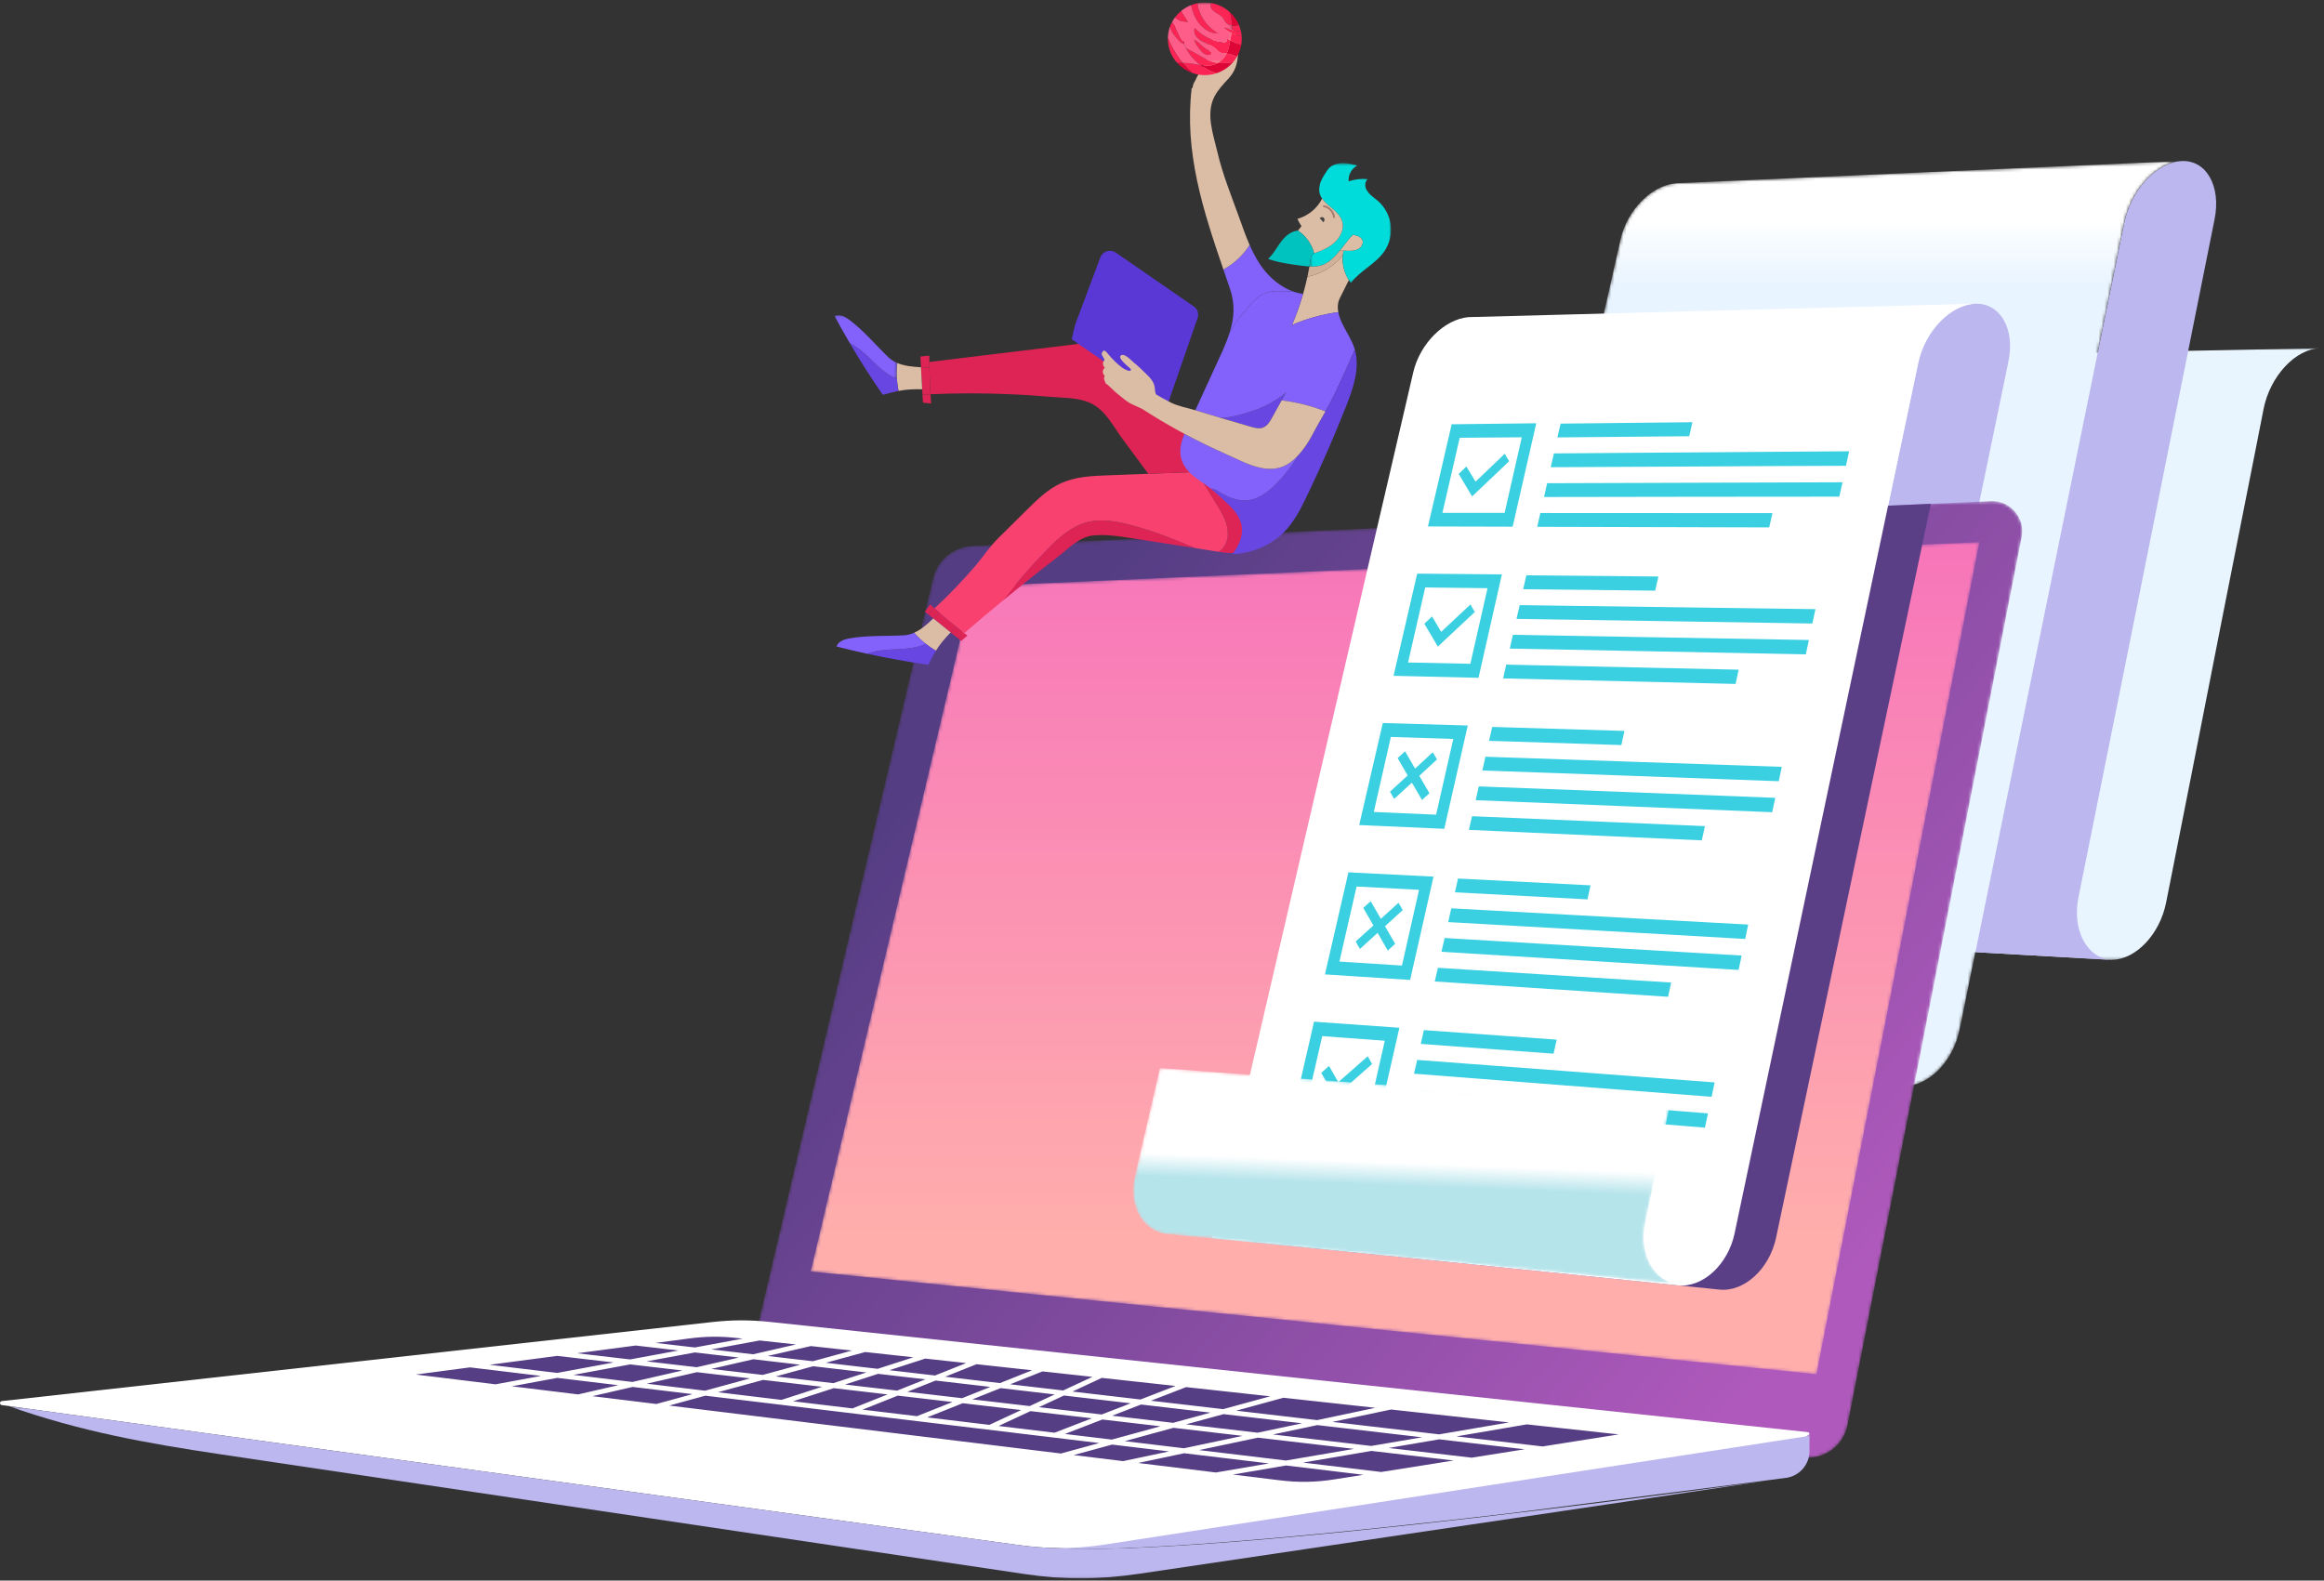 <?xml version="1.0" encoding="UTF-8"?>
<svg width="763px" height="519px" viewBox="0 0 763 519" version="1.1" xmlns="http://www.w3.org/2000/svg" xmlns:xlink="http://www.w3.org/1999/xlink">
    <rect x="0" y="0" width="763" height="519" fill="#333333" stroke="none"/>
    <title>Group 6</title>
    <defs>
        <polygon id="path-1" points="0.152 0.875 234.139 0.875 234.139 201.729 0.152 201.729"></polygon>
        <path d="M244.923,1.367 C219.754,2.488 194.544,3.592 169.417,4.693 L169.417,4.693 C144.248,5.796 119.081,6.937 93.952,8.02 L93.952,8.02 C93.789,8.058 93.627,8.058 93.506,8.058 L93.506,8.058 L93.465,8.097 C85.711,8.755 77.679,16.879 75.521,26.508 L75.521,26.508 C75.487,26.663 75.441,26.816 75.441,26.934 L75.441,26.934 C74.953,29.177 74.426,31.381 73.939,33.547 L73.939,33.547 C65.657,70.446 57.356,107.378 49.054,144.243 L49.054,144.243 C40.753,181.098 32.491,217.962 24.251,254.823 L24.251,254.823 C22.749,261.553 21.232,268.202 19.744,274.858 L19.744,274.858 C17.498,284.91 8.946,292.611 0.706,291.992 L0.706,291.992 C28.716,294.081 56.687,296.149 84.696,298.219 L84.696,298.219 C112.666,300.287 140.716,302.396 168.728,304.485 L168.728,304.485 L168.768,304.446 C176.724,304.485 184.761,296.401 186.831,286.036 L186.831,286.036 C187.36,283.677 187.847,281.317 188.294,278.958 L188.294,278.958 C190.568,267.856 192.8,256.757 195.113,245.617 L195.113,245.617 C202.746,208.215 210.361,170.695 218.008,133.297 L218.008,133.297 C225.665,95.854 233.313,58.379 240.945,20.899 L240.945,20.899 C243.138,10.186 251.621,1.096 259.781,0.747 L259.781,0.747 C254.828,0.942 249.875,1.173 244.923,1.367" id="path-3"></path>
        <linearGradient x1="50%" y1="13.359%" x2="50%" y2="6.188%" id="linearGradient-5">
            <stop stop-color="#E8F4FF" offset="0%"></stop>
            <stop stop-color="#FFFFFF" offset="100%"></stop>
        </linearGradient>
        <path d="M406.883,0.276 L72.661,14.969 C66.305,15.249 61.066,19.527 59.616,25.71 L59.616,25.71 L0.218,279.071 L345.408,314.324 C352.319,315.03 358.577,310.401 359.911,303.596 L359.911,303.596 L417.049,12.082 C417.653,9 416.891,6.095 414.841,3.713 L414.841,3.713 C412.896,1.455 410.312,0.265 407.37,0.265 L407.37,0.265 C407.208,0.265 407.047,0.269 406.883,0.276" id="path-6"></path>
        <linearGradient x1="90.202%" y1="76.528%" x2="13.972%" y2="26.253%" id="linearGradient-8">
            <stop stop-color="#AF59BC" offset="0%"></stop>
            <stop stop-color="#543D83" offset="100%"></stop>
        </linearGradient>
        <path d="M53.933,15.077 C53.523,15.096 53.331,15.215 53.237,15.614 L53.237,15.614 L0.158,240.086 L330.378,273.811 L383.875,0.573 L53.933,15.077 Z" id="path-9"></path>
        <linearGradient x1="50%" y1="-0%" x2="50%" y2="83.193%" id="linearGradient-11">
            <stop stop-color="#F775BA" offset="0%"></stop>
            <stop stop-color="#FFAEAC" offset="100%"></stop>
        </linearGradient>
        <polygon id="path-12" points="0.085 0.365 577.517 0.365 577.517 56.951 0.085 56.951"></polygon>
        <path d="M9.459,0.653 C7.226,10.37 4.952,20.127 2.718,29.806 L2.718,29.806 C2.2,31.935 1.721,34.102 1.243,36.193 L1.243,36.193 C-0.952,45.562 3.508,53.859 11.306,55.143 L11.306,55.143 C39.41,57.89 67.473,60.636 95.575,63.384 L95.575,63.384 C123.638,66.13 151.741,68.879 179.844,71.626 L179.844,71.626 C171.599,70.81 166.619,61.703 168.8,51.366 L168.8,51.366 C171.477,38.67 174.135,26.009 176.803,13.273 L176.803,13.273 C148.865,11.144 121.008,9.053 93.111,6.963 L93.111,6.963 C65.213,4.872 37.317,2.743 9.459,0.653 L9.459,0.653 Z" id="path-14"></path>
        <linearGradient x1="49.058%" y1="54.475%" x2="50.079%" y2="43.967%" id="linearGradient-16">
            <stop stop-color="#B5E4EB" offset="0%"></stop>
            <stop stop-color="#FFFFFF" offset="100%"></stop>
        </linearGradient>
        <polygon id="path-17" points="0 0.095 20.587 0.095 20.587 20.937 0 20.937"></polygon>
        <polygon id="path-19" points="0.354 0.53 27.142 0.53 27.142 39.868 0.354 39.868"></polygon>
        <polygon id="path-21" points="0.004 0.701 19.841 0.701 19.841 20.529 0.004 20.529"></polygon>
    </defs>
    <g id="Page-1" stroke="none" stroke-width="1" fill="none" fill-rule="evenodd">
        <g id="Fever_dream" transform="translate(-798, -178)">
            <g id="Group-5" transform="translate(402, 178)">
                <g id="Group-6" transform="translate(396, 0)">
                    <g id="ill/lap" transform="translate(0, 52)">
                        <g id="Group-3" transform="translate(527.606, 61.473)">
                            <mask id="mask-2" fill="white">
                                <use xlink:href="#path-1"></use>
                            </mask>
                            <g id="Clip-2"></g>
                            <path d="M191.88,140.85 C195.371,123.174 198.839,105.456 202.313,87.784 C205.78,70.142 209.336,52.394 212.826,34.718 C213.72,30.077 214.641,25.472 215.547,20.872 C217.686,10 226.061,1.068 234.139,0.875 C206.697,1.416 179.254,1.958 151.853,2.499 C124.452,3.041 97.05,3.544 69.69,4.085 L69.649,4.124 C61.896,4.782 53.939,13.02 51.828,22.844 C51.341,25.087 50.854,27.292 50.366,29.535 C48.621,37.657 46.835,45.78 45.09,53.864 C41.517,70.456 37.88,87.083 34.291,103.603 C30.696,120.153 27.147,136.75 23.533,153.304 C21.992,160.421 20.467,167.581 18.906,174.732 C16.692,184.869 8.311,192.794 0.152,192.33 C27.756,193.877 55.361,195.446 82.924,197.01 C110.528,198.578 138.173,200.182 165.778,201.729 L165.778,201.69 C173.611,201.613 181.488,193.336 183.558,182.893 C184.045,180.495 184.492,178.096 184.979,175.738 C187.252,164.095 189.566,152.492 191.88,140.85" id="Fill-1" fill="#E8F5FF" mask="url(#mask-2)"></path>
                        </g>
                        <g id="Group-6" transform="translate(456.498, 0.141)">
                            <mask id="mask-4" fill="white">
                                <use xlink:href="#path-3"></use>
                            </mask>
                            <g id="Clip-5"></g>
                            <path d="M244.923,1.367 C219.754,2.488 194.544,3.592 169.417,4.693 L169.417,4.693 C144.248,5.796 119.081,6.937 93.952,8.02 L93.952,8.02 C93.789,8.058 93.627,8.058 93.506,8.058 L93.506,8.058 L93.465,8.097 C85.711,8.755 77.679,16.879 75.521,26.508 L75.521,26.508 C75.487,26.663 75.441,26.816 75.441,26.934 L75.441,26.934 C74.953,29.177 74.426,31.381 73.939,33.547 L73.939,33.547 C65.657,70.446 57.356,107.378 49.054,144.243 L49.054,144.243 C40.753,181.098 32.491,217.962 24.251,254.823 L24.251,254.823 C22.749,261.553 21.232,268.202 19.744,274.858 L19.744,274.858 C17.498,284.91 8.946,292.611 0.706,291.992 L0.706,291.992 C28.716,294.081 56.687,296.149 84.696,298.219 L84.696,298.219 C112.666,300.287 140.716,302.396 168.728,304.485 L168.728,304.485 L168.768,304.446 C176.724,304.485 184.761,296.401 186.831,286.036 L186.831,286.036 C187.36,283.677 187.847,281.317 188.294,278.958 L188.294,278.958 C190.568,267.856 192.8,256.757 195.113,245.617 L195.113,245.617 C202.746,208.215 210.361,170.695 218.008,133.297 L218.008,133.297 C225.665,95.854 233.313,58.379 240.945,20.899 L240.945,20.899 C243.138,10.186 251.621,1.096 259.781,0.747 L259.781,0.747 C254.828,0.942 249.875,1.173 244.923,1.367" id="Fill-4" fill="url(#linearGradient-5)" mask="url(#mask-4)"></path>
                        </g>
                        <g id="Group-11" transform="translate(580.279, 0.141)" fill="#BCB7EF">
                            <path d="M68.287,260.508 C78.234,261.088 88.22,261.669 98.165,262.21 C103.159,262.519 108.111,262.79 113.105,263.061 C104.905,262.597 99.952,253.353 102.104,242.523 C108.477,210.884 114.829,179.289 121.182,147.685 C127.535,116.089 133.848,84.447 140.181,52.847 C142.414,41.863 144.591,30.836 146.798,19.854 C148.975,9.022 144.119,0.361 136,0.748 C127.84,1.095 119.369,10.188 117.164,20.9 C116.446,24.382 115.743,27.822 115.053,31.265 C113.511,38.691 112.049,46.118 110.506,53.505 C103.483,88.044 96.443,122.588 89.397,157.083 C82.356,191.55 75.31,226.046 68.287,260.508" id="Fill-7"></path>
                            <path d="M0.089,301.159 C10.034,301.894 20.021,302.629 30.007,303.363 C34.96,303.75 39.952,304.098 44.947,304.485 C36.705,303.866 31.793,294.7 33.985,284.102 C40.399,253.237 46.814,222.333 53.227,191.43 C59.641,160.526 66.015,129.623 72.469,98.719 C74.702,87.967 76.89,77.252 79.126,66.462 C81.315,55.902 76.487,47.394 68.328,47.587 C60.169,47.819 51.675,56.559 49.492,67.042 C48.793,70.405 48.071,73.81 47.382,77.136 C45.839,84.409 44.296,91.641 42.794,98.912 C35.65,132.639 28.545,166.367 21.441,200.055 C14.337,233.743 7.234,267.471 0.089,301.159" id="Fill-9"></path>
                        </g>
                        <g id="Group-14" transform="translate(246.684, 112.291)">
                            <mask id="mask-7" fill="white">
                                <use xlink:href="#path-6"></use>
                            </mask>
                            <g id="Clip-13"></g>
                            <path d="M406.883,0.276 L72.661,14.969 C66.305,15.249 61.066,19.527 59.616,25.71 L59.616,25.71 L0.218,279.071 L345.408,314.324 C352.319,315.03 358.577,310.401 359.911,303.596 L359.911,303.596 L417.049,12.082 C417.653,9 416.891,6.095 414.841,3.713 L414.841,3.713 C412.896,1.455 410.312,0.265 407.37,0.265 L407.37,0.265 C407.208,0.265 407.047,0.269 406.883,0.276" id="Fill-12" fill="url(#linearGradient-8)" mask="url(#mask-7)"></path>
                        </g>
                        <g id="Group-17" transform="translate(265.998, 125.434)">
                            <mask id="mask-10" fill="white">
                                <use xlink:href="#path-9"></use>
                            </mask>
                            <g id="Clip-16"></g>
                            <path d="M53.933,15.077 C53.523,15.096 53.331,15.215 53.237,15.614 L53.237,15.614 L0.158,240.086 L330.378,273.811 L383.875,0.573 L53.933,15.077 Z" id="Fill-15" fill="url(#linearGradient-11)" mask="url(#mask-10)"></path>
                        </g>
                        <g id="Group-33" transform="translate(0, 47.454)">
                            <path d="M594.08,371.473 L579.655,382.124 C579.655,382.124 401.029,411.992 346.904,408.864 L346.904,408.864 C342.856,408.811 338.774,408.486 334.451,407.89 L0.571,361.928 C0.238,361.882 0,361.6 0,361.265 C0,360.931 0.254,360.656 0.588,360.618 L233.789,334.667 C240.414,333.93 246.134,333.92 252.762,334.623 L593.49,370.801 C593.821,370.836 594.072,371.108 594.08,371.441 L594.08,371.473 Z" id="Fill-18" fill="#FFFFFF"></path>
                            <g id="Group-22" transform="translate(2.634, 361.859)">
                                <mask id="mask-13" fill="white">
                                    <use xlink:href="#path-12"></use>
                                </mask>
                                <g id="Clip-21"></g>
                                <path d="M0.085,0.365 C23.814,8.726 45.229,12.575 70.271,16.305 L333.647,55.534 C346.831,57.498 358.35,57.382 371.536,55.428 L577.517,24.895 C577.517,24.895 398.395,50.133 344.271,47.005 L344.271,47.005 L344.082,47.002 L343.891,47 L343.702,46.995 L343.511,46.992 L343.322,46.987 L343.3,46.987 L342.941,46.978 L342.751,46.973 L342.56,46.966 L342.37,46.96 L342.18,46.953 L341.989,46.946 L341.607,46.931 L341.416,46.923 L341.225,46.914 L341.034,46.905 L340.842,46.895 L340.65,46.886 L340.267,46.865 L340.075,46.853 L339.916,46.845 L339.883,46.842 L339.692,46.831 L339.69,46.83 L339.499,46.818 L339.306,46.805 L339.295,46.804 L338.996,46.784 L338.921,46.779 L338.728,46.765 L338.594,46.755 L338.534,46.751 L338.341,46.736 L338.333,46.736 L338.154,46.722 L337.84,46.697 L337.787,46.692 L337.758,46.69 L337.744,46.69 L337.45,46.664 L337.211,46.643 L337.175,46.641 L336.981,46.623 L336.826,46.609 L336.785,46.605 L336.59,46.587 L336.43,46.572 L336.394,46.569 L336.056,46.535 L335.873,46.517 L335.805,46.51 L335.609,46.491 L335.52,46.481 L335.413,46.47 L335.214,46.449 L335.062,46.432 L335.017,46.428 L334.704,46.393 L334.523,46.372 C334.243,46.34 333.962,46.308 333.682,46.273 L333.626,46.267 L333.226,46.217 L333.218,46.216 C332.924,46.179 332.628,46.141 332.332,46.102 L332.286,46.095 L332.221,46.087 L332.21,46.085 L331.817,46.032 L0.085,0.365 Z M334.523,46.372 C334.243,46.34 333.962,46.308 333.682,46.273 L334.523,46.372 Z" id="Fill-20" fill="#BCB7EF" mask="url(#mask-13)"></path>
                            </g>
                            <path d="M594.08,371.473 L594.08,376.988 C594.08,381.505 590.765,385.266 586.276,385.841 L495.68,397.454 C439.467,404.059 374.772,410.475 346.904,408.864 L346.904,408.864 C352.243,408.934 357.519,408.533 363.206,407.656 L593.52,372.109 C593.841,372.06 594.073,371.793 594.08,371.473" id="Fill-23" fill="#BCB7EF"></path>
                            <path d="M404.764,384.741 L422.219,381.76 L447.629,384.816 L438.346,386.284 C435.15,386.79 432.163,387.067 429.177,387.119 C426.199,387.172 423.202,386.998 419.98,386.604 L404.764,384.741 Z M177.61,352.349 L162.709,355.105 L136.502,351.896 L154.304,349.547 L177.61,352.349 Z M202.979,355.399 L189.799,358.421 L168.032,355.757 L182.971,352.994 L202.979,355.399 Z M207.705,355.968 L227.338,358.328 L215.485,361.566 L194.496,358.997 L207.705,355.968 Z M360.893,374.387 L348.305,377.828 L219.697,362.083 L231.575,358.838 L360.893,374.387 Z M254.693,352.523 L266.967,349.17 L284.456,351.211 L273.576,354.727 L254.693,352.523 Z M233.513,350.05 L247.342,346.878 L262.692,348.671 L250.419,352.023 L233.513,350.05 Z M247.256,345.245 L233.533,343.643 L249.393,340.711 L261.336,342.016 L247.256,345.245 Z M228.153,344.638 L242.567,346.321 L228.737,349.493 L212.289,347.572 L228.153,344.638 Z M279.699,344.025 L266.854,347.534 L252.031,345.803 L266.215,342.55 L279.699,344.025 Z M299.867,346.231 L288.144,350.019 L271.128,348.033 L284.056,344.501 L299.867,346.231 Z M306.965,352.216 L291.989,350.468 L303.777,346.658 L317.215,348.128 L306.965,352.216 Z M294.534,357.174 L277.421,355.176 L288.3,351.66 L303.817,353.472 L294.534,357.174 Z M260.394,360.679 L273.732,356.368 L291.387,358.429 L279.873,363.021 L260.394,360.679 Z M235.704,357.71 L250.532,353.659 L269.887,355.919 L256.58,360.22 L235.704,357.71 Z M212.351,354.902 L228.823,351.125 L246.256,353.16 L231.467,357.201 L212.351,354.902 Z M188.294,352.01 L206.91,348.567 L224.049,350.568 L207.626,354.334 L188.294,352.01 Z M182.939,345.768 L201.487,347.933 L182.933,351.365 L160.744,348.697 L182.939,345.768 Z M208.708,342.368 L222.73,344.005 L206.865,346.939 L189.464,344.908 L208.708,342.368 Z M243.834,340.103 L228.109,343.011 L215.232,341.507 L226.091,340.075 C228.862,339.709 231.443,339.512 234.022,339.483 C236.597,339.455 239.185,339.594 241.97,339.899 L243.834,340.103 Z M328.295,354.706 L310.323,352.608 L320.622,348.501 L338.856,350.495 L328.295,354.706 Z M315.863,359.664 L297.892,357.566 L307.175,353.864 L325.147,355.962 L315.863,359.664 Z M312.716,360.92 L301.058,365.569 L283.208,363.421 L294.744,358.821 L312.716,360.92 Z M316.074,361.312 L335.269,363.553 L324.816,368.424 L304.394,365.969 L316.074,361.312 Z M328.504,356.354 L346.266,358.427 L338.054,362.254 L319.222,360.056 L328.504,356.354 Z M358.643,352.659 L349.05,357.13 L331.653,355.099 L342.262,350.868 L358.643,352.659 Z M374.434,360.094 L352.095,357.485 L361.727,352.997 L385.938,355.644 L374.434,360.094 Z M361.706,365.016 L341.099,362.61 L349.31,358.783 L371.211,361.34 L361.706,365.016 Z M358.482,366.263 L346.232,370.999 L327.842,368.788 L338.315,363.908 L358.482,366.263 Z M361.91,366.662 L380.996,368.89 L365.02,373.259 L349.636,371.409 L361.91,366.662 Z M374.638,361.74 L397.422,364.4 L385.155,367.753 L365.131,365.415 L374.638,361.74 Z M417.013,359.043 L401.58,363.263 L377.861,360.493 L389.415,356.025 L417.013,359.043 Z M432.43,366.864 L405.853,363.761 L421.367,359.519 L451.554,362.82 L432.43,366.864 Z M412.9,370.993 L389.427,368.253 L401.693,364.899 L427.484,367.91 L412.9,370.993 Z M407.955,372.038 L388.709,376.107 L369.254,373.768 L385.268,369.39 L407.955,372.038 Z M412.974,372.624 L444.556,376.311 L422.181,380.132 L393.674,376.704 L412.974,372.624 Z M432.503,368.495 L466.845,372.505 L450.2,375.347 L417.918,371.578 L432.503,368.495 Z M495.444,367.621 L472.489,371.541 L437.448,367.45 L456.688,363.383 L495.444,367.621 Z M506.466,375.507 L478.177,372.205 L501.281,368.259 L531.433,371.557 L506.466,375.507 Z M483.158,379.195 L455.887,376.011 L472.533,373.169 L500.564,376.44 L483.158,379.195 Z M427.801,380.807 L450.244,376.975 L477.255,380.128 L453.463,383.893 L427.801,380.807 Z M383.811,377.142 L368.734,380.33 L352.515,378.344 L365.128,374.896 L383.811,377.142 Z M416.6,381.085 L399.187,384.059 L373.667,380.933 L388.777,377.74 L416.6,381.085 Z" id="Fill-25" fill="#553E84"></path>
                            <path d="M466.16,73.352 L633.928,65.977 C627.024,98.675 620.117,131.373 613.234,164.071 C603.211,211.684 593.135,259.333 583.113,306.946 C580.956,317.195 572.642,324.832 564.562,324.004 C539.071,321.39 513.536,318.802 488.04,316.191 C462.549,313.58 437.054,311.007 411.56,308.417 C422.318,262.157 433.06,215.857 443.792,169.602 C451.234,137.526 458.69,105.435 466.16,73.352" id="Fill-27" fill="#5A3F87"></path>
                            <path d="M397.936,307.028 C423.428,309.619 448.924,312.192 474.416,314.802 C499.911,317.413 525.445,320.001 550.936,322.615 C559.017,323.443 567.331,315.807 569.488,305.557 C579.509,257.944 589.587,210.295 599.61,162.682 C609.64,115.032 619.722,67.383 629.772,19.729 C631.981,9.251 640.447,0.506 648.607,0.273 C620.841,1.047 593.074,1.743 565.307,2.478 C537.581,3.213 509.855,3.948 482.088,4.683 C474.213,5.379 466.174,13.347 463.982,22.823 C463.455,24.989 462.968,27.154 462.48,29.282 C451.683,75.58 440.91,121.912 430.167,168.213 C419.436,214.468 408.693,260.769 397.936,307.028" id="Fill-29" fill="#FFFFFF"></path>
                            <path d="M478.435,39.841 C487.081,39.725 495.687,39.647 504.374,39.531 C501.777,50.864 499.219,62.197 496.621,73.49 C487.324,73.452 478.069,73.452 468.813,73.413 C471.452,62.235 474.009,51.058 476.608,39.841 C477.216,39.88 477.826,39.841 478.435,39.841 L478.435,39.841 Z M471.777,149.918 C469.828,151.735 467.92,153.515 465.972,155.294 C467.068,157.228 468.165,159.123 469.301,161.018 C468.448,161.792 467.636,162.488 466.864,163.224 C465.728,161.329 464.672,159.432 463.536,157.537 C461.588,159.317 459.639,161.096 457.731,162.875 C457.244,162.102 456.798,161.329 456.351,160.515 C458.259,158.737 460.207,156.957 462.156,155.179 C461.06,153.284 459.964,151.387 458.868,149.492 C459.68,148.758 460.451,147.984 461.303,147.249 C462.4,149.183 463.495,151.04 464.592,152.935 C466.54,151.155 468.448,149.377 470.397,147.559 C470.883,148.371 471.33,149.183 471.777,149.918 L471.777,149.918 Z M460.532,199.387 C458.583,201.166 456.676,202.906 454.727,204.686 C455.823,206.581 456.919,208.553 458.056,210.449 C457.203,211.223 456.433,211.957 455.621,212.692 C454.484,210.719 453.388,208.824 452.292,206.852 C450.302,208.631 448.394,210.371 446.486,212.151 C446,211.339 445.512,210.526 445.106,209.675 C447.014,207.935 448.963,206.195 450.911,204.454 C449.815,202.52 448.678,200.585 447.582,198.652 C448.394,197.917 449.206,197.221 450.019,196.486 C451.114,198.382 452.251,200.354 453.347,202.249 C455.296,200.509 457.203,198.73 459.152,196.989 C459.639,197.801 460.086,198.575 460.532,199.387 L460.532,199.387 Z M467.474,238.8 C482.006,239.844 496.499,240.889 511.073,241.933 C510.707,243.479 510.383,245.028 510.057,246.535 C495.484,245.452 480.951,244.408 466.459,243.325 C466.785,241.855 467.109,240.308 467.474,238.8 L467.474,238.8 Z M478.677,189.022 C493.17,189.757 507.663,190.491 522.196,191.265 C521.871,192.773 521.546,194.321 521.181,195.867 C506.648,195.094 492.155,194.321 477.663,193.547 C478.028,192.077 478.353,190.53 478.677,189.022 L478.677,189.022 Z M489.923,139.243 C504.374,139.669 518.826,140.094 533.319,140.558 C532.993,142.105 532.669,143.652 532.303,145.2 C517.811,144.736 503.36,144.271 488.868,143.807 C489.233,142.299 489.558,140.752 489.923,139.243 L489.923,139.243 Z M501.127,89.465 C515.579,89.581 529.99,89.736 544.481,89.851 C544.116,91.437 543.791,92.984 543.426,94.492 C528.974,94.338 514.523,94.183 500.071,94.029 C500.436,92.52 500.762,91.011 501.127,89.465 L501.127,89.465 Z M465.282,248.586 C481.561,249.784 497.798,251.022 514.077,252.259 C530.355,253.498 546.634,254.735 562.952,255.973 C562.587,257.559 562.262,259.144 561.938,260.691 C545.618,259.454 529.341,258.158 513.061,256.901 C496.784,255.644 480.504,254.348 464.226,253.111 C464.592,251.602 464.917,250.094 465.282,248.586 L465.282,248.586 Z M476.486,198.807 C492.723,199.696 508.961,200.585 525.2,201.476 C541.438,202.365 557.716,203.255 573.953,204.144 C573.63,205.729 573.304,207.278 572.979,208.864 C556.701,207.935 540.422,207.007 524.185,206.078 C507.947,205.15 491.708,204.222 475.471,203.332 C475.796,201.785 476.12,200.276 476.486,198.807 L476.486,198.807 Z M487.69,149.029 C503.928,149.569 520.125,150.131 536.322,150.692 C552.56,151.253 568.758,151.813 584.995,152.355 C584.671,153.941 584.346,155.488 583.981,157.073 C567.742,156.494 551.545,155.875 535.307,155.294 C519.111,154.715 502.872,154.095 486.676,153.554 C487.041,152.007 487.366,150.537 487.69,149.029 L487.69,149.029 Z M498.935,99.25 C515.092,99.444 531.289,99.695 547.445,99.908 C563.643,100.121 579.841,100.333 596.037,100.565 C595.713,102.151 595.388,103.698 595.023,105.284 C578.825,105.013 562.628,104.762 546.43,104.51 C530.233,104.259 514.077,104.008 497.879,103.775 C498.244,102.267 498.57,100.759 498.935,99.25 L498.935,99.25 Z M463.09,258.332 C479.368,259.647 495.645,260.941 511.924,262.238 C528.162,263.532 544.441,264.83 560.76,266.145 C560.435,267.692 560.111,269.278 559.746,270.825 C543.426,269.51 527.148,268.156 510.869,266.842 C494.591,265.526 478.313,264.173 462.033,262.858 C462.4,261.349 462.724,259.88 463.09,258.332 L463.09,258.332 Z M474.294,208.553 C490.531,209.521 506.769,210.486 523.048,211.454 C539.285,212.42 555.524,213.388 571.802,214.317 C571.477,215.903 571.153,217.489 570.787,219.036 C554.508,218.03 538.272,217.044 521.992,216.057 C505.755,215.072 489.517,214.085 473.239,213.079 C473.604,211.609 473.929,210.101 474.294,208.553 L474.294,208.553 Z M485.498,158.775 C501.736,159.394 517.933,160.013 534.171,160.632 C550.367,161.25 566.607,161.908 582.845,162.527 C582.479,164.112 582.154,165.699 581.829,167.245 C565.591,166.588 549.353,165.932 533.115,165.273 C516.919,164.617 500.68,163.958 484.483,163.301 C484.808,161.831 485.133,160.323 485.498,158.775 L485.498,158.775 Z M496.703,108.997 C512.9,109.267 529.097,109.557 545.294,109.847 C561.451,110.137 577.648,110.428 593.886,110.699 C593.521,112.285 593.196,113.871 592.87,115.417 C576.633,115.108 560.436,114.779 544.238,114.451 C528.083,114.122 511.885,113.831 495.687,113.522 C496.052,112.014 496.377,110.505 496.703,108.997 L496.703,108.997 Z M460.857,268.079 C486.431,270.206 512.047,272.372 537.622,274.538 C537.256,276.124 536.932,277.671 536.607,279.218 C510.991,277.013 485.417,274.847 459.841,272.643 C460.207,271.173 460.532,269.626 460.857,268.079 L460.857,268.079 Z M472.102,218.339 C497.636,219.925 523.129,221.55 548.664,223.174 C548.339,224.721 548.014,226.268 547.649,227.854 C522.115,226.191 496.581,224.528 471.046,222.826 C471.412,221.356 471.737,219.809 472.102,218.339 L472.102,218.339 Z M483.306,168.561 C508.799,169.643 534.252,170.726 559.746,171.81 C559.421,173.357 559.096,174.904 558.731,176.49 C533.237,175.329 507.744,174.207 482.251,173.047 C482.616,171.577 482.94,170.069 483.306,168.561 L483.306,168.561 Z M494.511,118.782 C519.963,119.324 545.375,119.865 570.827,120.445 C570.462,121.993 570.138,123.579 569.813,125.125 C544.36,124.506 518.908,123.888 493.495,123.308 C493.82,121.799 494.145,120.29 494.511,118.782 L494.511,118.782 Z M436.338,250.558 C437.353,252.337 438.368,254.116 439.382,255.896 C442.549,253.072 445.796,250.249 449.044,247.386 C449.49,248.237 449.978,249.088 450.466,249.939 C446.405,253.536 442.346,257.133 438.246,260.691 C436.743,258.1 435.241,255.431 433.781,252.84 C434.632,252.105 435.485,251.332 436.338,250.558 L436.338,250.558 Z M470.153,102.963 C471.169,104.665 472.142,106.328 473.157,108.03 C476.324,105.052 479.53,102.034 482.778,99.019 C483.225,99.869 483.671,100.681 484.199,101.493 C480.139,105.323 476.08,109.074 472.061,112.865 C470.559,110.312 469.098,107.836 467.636,105.361 C468.448,104.549 469.301,103.775 470.153,102.963 L470.153,102.963 Z M433.293,236.169 C441.981,236.789 450.708,237.407 459.436,238.026 C456.838,249.358 454.28,260.653 451.723,271.946 C442.346,271.134 433.009,270.361 423.713,269.548 C426.27,258.371 428.868,247.231 431.425,236.014 C432.075,236.054 432.684,236.092 433.293,236.169 L433.293,236.169 Z M454.646,242.281 C447.826,241.778 440.965,241.275 434.105,240.772 C432.238,248.972 430.37,257.171 428.462,265.371 C435.323,265.951 442.184,266.531 449.044,267.073 C450.911,258.835 452.778,250.558 454.646,242.281 L454.646,242.281 Z M444.579,187.088 C453.266,187.513 461.954,187.977 470.64,188.402 C468.083,199.736 465.526,211.029 462.968,222.322 C453.59,221.704 444.294,221.124 434.998,220.505 C437.556,209.366 440.154,198.188 442.711,186.971 C443.321,187.01 443.969,187.049 444.579,187.088 L444.579,187.088 Z M465.891,192.734 C459.071,192.348 452.211,192 445.39,191.651 C443.483,199.89 441.616,208.09 439.748,216.289 C446.568,216.715 453.428,217.14 460.288,217.604 C462.156,209.288 464.024,201.05 465.891,192.734 L465.891,192.734 Z M455.864,138.006 C464.511,138.276 473.197,138.546 481.885,138.778 C479.287,150.112 476.73,161.406 474.173,172.699 C464.836,172.274 455.539,171.887 446.243,171.461 C448.841,160.323 451.398,149.144 453.996,137.966 C454.605,137.966 455.255,138.006 455.864,138.006 L455.864,138.006 Z M477.136,143.188 C470.315,142.956 463.495,142.762 456.635,142.531 C454.768,150.769 452.901,158.968 451.033,167.168 C457.853,167.478 464.672,167.748 471.493,168.058 C473.401,159.781 475.228,151.504 477.136,143.188 L477.136,143.188 Z M467.15,88.923 C475.796,89 484.442,89.078 493.088,89.156 C490.531,100.488 487.974,111.82 485.417,123.114 C476.08,122.882 466.824,122.65 457.528,122.457 C460.127,111.279 462.684,100.101 465.282,88.923 L467.15,88.923 Z M488.38,93.68 C481.561,93.603 474.741,93.525 467.92,93.448 C466.053,101.687 464.186,109.887 462.278,118.087 C469.098,118.202 475.918,118.357 482.737,118.512 C484.645,110.273 486.472,101.957 488.38,93.68 L488.38,93.68 Z M512.372,39.647 C526.782,39.493 541.194,39.338 555.645,39.184 C555.28,40.73 554.955,42.278 554.59,43.786 C540.138,43.902 525.727,44.057 511.316,44.173 C511.681,42.665 512.006,41.155 512.372,39.647 L512.372,39.647 Z M510.179,49.433 C526.296,49.278 542.453,49.201 558.609,49.085 C574.766,48.969 590.922,48.814 607.079,48.737 C606.713,50.323 606.389,51.908 606.065,53.494 C589.867,53.533 573.71,53.629 557.554,53.727 C541.438,53.823 525.28,53.881 509.124,53.958 C509.489,52.45 509.814,50.941 510.179,49.433 L510.179,49.433 Z M507.947,59.218 C524.103,59.141 540.26,59.121 556.417,59.063 C572.573,59.006 588.73,58.948 604.928,58.909 C604.563,60.495 604.238,62.042 603.873,63.627 C587.715,63.627 571.559,63.648 555.402,63.667 C539.246,63.685 523.088,63.705 506.932,63.744 C507.297,62.235 507.622,60.727 507.947,59.218 L507.947,59.218 Z M505.714,69.004 C531.126,69.004 556.498,69.043 581.91,69.043 C581.545,70.629 581.22,72.214 580.855,73.723 C555.484,73.684 530.07,73.607 504.699,73.529 C505.024,72.021 505.348,70.512 505.714,69.004 L505.714,69.004 Z M481.438,53.727 C482.453,55.39 483.427,57.053 484.442,58.716 C487.609,55.699 490.816,52.644 494.023,49.549 C494.511,50.4 494.956,51.212 495.484,51.986 C491.425,55.853 487.366,59.721 483.306,63.55 C481.804,61.075 480.383,58.6 478.922,56.163 C479.733,55.39 480.586,54.577 481.438,53.727 L481.438,53.727 Z M499.625,44.134 C492.845,44.173 486.025,44.25 479.247,44.289 C477.338,52.527 475.471,60.727 473.563,68.965 L493.982,68.965 C495.891,60.65 497.758,52.372 499.625,44.134 L499.625,44.134 Z" id="Fill-31" fill="#3ACFE1"></path>
                        </g>
                        <g id="Group-36" transform="translate(371.343, 298.04)">
                            <mask id="mask-15" fill="white">
                                <use xlink:href="#path-14"></use>
                            </mask>
                            <g id="Clip-35"></g>
                            <path d="M9.459,0.653 C7.226,10.37 4.952,20.127 2.718,29.806 L2.718,29.806 C2.2,31.935 1.721,34.102 1.243,36.193 L1.243,36.193 C-0.952,45.562 3.508,53.859 11.306,55.143 L11.306,55.143 C39.41,57.89 67.473,60.636 95.575,63.384 L95.575,63.384 C123.638,66.13 151.741,68.879 179.844,71.626 L179.844,71.626 C171.599,70.81 166.619,61.703 168.8,51.366 L168.8,51.366 C171.477,38.67 174.135,26.009 176.803,13.273 L176.803,13.273 C148.865,11.144 121.008,9.053 93.111,6.963 L93.111,6.963 C65.213,4.872 37.317,2.743 9.459,0.653 L9.459,0.653 Z" id="Fill-34" fill="url(#linearGradient-16)" mask="url(#mask-15)"></path>
                        </g>
                    </g>
                    <g id="ill/p3" transform="translate(274, 0)">
                        <path d="M128.386,171.198 C127.658,169.159 126.506,167.297 125.363,165.454 C123.833,162.963 122.294,160.454 120.747,157.973 C121.433,158.452 122.137,158.92 122.799,159.421 C123.062,159.621 123.339,159.825 123.596,160.039 C125.578,161.618 127.482,163.446 129.322,165.182 C131.402,167.139 133.315,169.487 133.807,172.287 C134.242,174.77 133.507,177.343 132.24,179.543 C131.834,180.257 131.375,180.938 130.879,181.594 C129.679,181.63 128.514,181.554 127.364,181.377 C126.952,181.314 126.553,181.256 126.14,181.194 C127.389,180.353 128.325,179.024 128.758,177.576 C129.398,175.507 129.109,173.249 128.386,171.198" id="Fill-1" fill="#DD2454"></path>
                        <path d="M73.545,182.639 C69.554,185.709 65.609,188.824 61.686,191.975 C59.467,193.754 57.26,195.552 55.079,197.358 C59.643,191.394 64.565,185.72 69.85,180.365 C73.583,176.581 77.739,172.832 82.926,171.486 C87.543,170.286 92.462,171.151 97.077,172.349 C104.417,174.271 111.471,177.018 118.441,179.983 C111.385,178.889 104.334,177.782 97.277,176.689 C93.182,176.055 89.031,175.405 84.897,175.838 C80.373,176.29 77.034,179.95 73.545,182.639" id="Fill-3" fill="#DD2454"></path>
                        <path d="M42.588,207.886 C42.919,208.166 43.266,208.437 43.606,208.691 C42.944,209.281 42.254,209.864 41.579,210.451 C41.244,210.184 40.896,209.912 40.565,209.631 C41.228,209.04 41.903,208.453 42.588,207.886" id="Fill-5" fill="#DD2454"></path>
                        <path d="M42.588,207.886 C41.903,208.453 41.228,209.04 40.565,209.631 C39.749,208.978 38.933,208.325 38.117,207.67 C38.715,207.03 39.325,206.408 39.948,205.791 C40.823,206.507 41.702,207.21 42.588,207.886" id="Fill-7" fill="#DD2454"></path>
                        <path d="M38.116,207.67 C36.216,206.131 34.301,204.588 32.396,203.061 C33.075,202.415 33.712,201.756 34.338,201.123 C36.18,202.706 38.045,204.265 39.949,205.791 C39.326,206.408 38.716,207.031 38.116,207.67" id="Fill-9" fill="#DD2454"></path>
                        <path d="M29.89,211.355 C28.525,210.278 27.259,209.082 26.107,207.765 C28.445,206.75 30.512,204.91 32.396,203.061 C34.301,204.588 36.216,206.131 38.116,207.67 C36.302,209.541 34.584,211.5 33.26,213.682 C32.087,212.983 30.954,212.205 29.89,211.355" id="Fill-11" fill="#DBBCA5"></path>
                        <path d="M34.338,201.123 C33.813,200.678 33.305,200.223 32.798,199.767 C37.598,195.331 42.135,190.602 46.374,185.635 C48.942,182.625 50.932,179.487 53.736,176.715 C56.877,173.602 60.017,170.49 63.152,167.392 C66.556,164.025 70.058,160.596 74.451,158.617 C79.183,156.497 84.55,156.267 89.75,156.076 C94.169,155.911 98.576,155.743 102.995,155.578 C107.653,155.392 112.324,155.211 116.978,155.04 C118.114,156.154 119.438,157.066 120.748,157.973 C122.295,160.454 123.834,162.963 125.363,165.454 C126.506,167.297 127.658,169.159 128.386,171.198 C129.109,173.249 129.398,175.507 128.757,177.576 C128.325,179.024 127.388,180.353 126.14,181.194 C123.578,180.791 120.998,180.399 118.44,179.983 C111.471,177.018 104.417,174.272 97.077,172.349 C92.462,171.15 87.542,170.287 82.926,171.486 C77.739,172.832 73.584,176.581 69.85,180.366 C64.564,185.719 59.642,191.394 55.079,197.358 C50.873,200.819 46.702,204.32 42.588,207.886 C41.702,207.209 40.823,206.508 39.948,205.79 C38.044,204.265 36.18,202.706 34.338,201.123" id="Fill-13" fill="#F9416F"></path>
                        <path d="M32.798,199.768 C33.306,200.223 33.813,200.678 34.339,201.123 C33.712,201.755 33.075,202.415 32.396,203.061 C31.828,202.603 31.259,202.144 30.686,201.701 C31.408,201.066 32.119,200.414 32.798,199.768" id="Fill-15" fill="#DD2454"></path>
                        <path d="M31.381,198.509 C31.851,198.938 32.324,199.352 32.798,199.767 C32.119,200.414 31.408,201.066 30.687,201.7 C30.343,201.416 29.985,201.127 29.64,200.842 C30.218,200.074 30.8,199.29 31.381,198.509" id="Fill-17" fill="#DD2454"></path>
                        <path d="M30.735,218.299 C24.042,217.33 17.376,216.125 10.754,214.675 C13.338,213.658 16.358,213.377 19.191,213.254 C22.821,213.094 26.728,212.944 29.89,211.355 C30.954,212.205 32.087,212.983 33.26,213.683 C33.242,213.693 33.238,213.707 33.233,213.721 C32.324,215.209 31.549,216.768 30.735,218.299" id="Fill-19" fill="#6846E2"></path>
                        <path d="M115.847,153.807 C112.742,149.873 113.45,145.942 115.038,142.108 C111.435,140.182 107.886,138.133 104.412,135.987 C99.074,132.691 93.9,129.155 88.906,125.341 C91.681,123.712 94.767,122.617 97.937,123.747 C99.762,124.384 101.182,125.78 102.668,127.013 C104.914,128.884 107.558,130.268 110.15,131.618 C107.938,129.091 105.675,126.578 103.398,124.107 C102.705,123.353 102.022,122.617 101.325,121.877 C99.386,119.811 97.34,117.697 95.025,116.049 C93.424,114.887 91.68,113.94 89.771,113.37 C85.999,112.241 81.934,112.71 78.008,113.174 C62.384,115.071 46.747,116.965 31.127,118.847 C31.12,119.468 31.132,120.079 31.143,120.689 C31.185,123.099 31.273,125.507 31.412,127.901 C31.435,128.423 31.464,128.932 31.501,129.459 C39.392,129.103 47.291,129.068 55.184,129.351 C60.3,129.53 65.392,129.839 70.487,130.286 C74.111,130.596 78.422,130.535 82.053,131.62 C82.887,131.871 83.674,132.167 84.419,132.556 C89.142,135 91.525,140.068 94.53,144.123 C97.347,147.94 100.182,151.747 102.995,155.578 C107.653,155.392 112.325,155.211 116.978,155.04 C116.571,154.66 116.204,154.248 115.847,153.807" id="Fill-21" fill="#DD2454"></path>
                        <path d="M31.501,129.459 C31.556,130.478 31.625,131.5 31.713,132.512 C30.814,132.425 29.906,132.32 29.01,132.22 C28.971,131.343 28.921,130.464 28.868,129.583 C29.746,129.543 30.623,129.501 31.501,129.459" id="Fill-23" fill="#DD2454"></path>
                        <path d="M31.412,127.901 C31.435,128.423 31.464,128.932 31.501,129.46 C30.624,129.501 29.746,129.542 28.868,129.583 C28.834,128.996 28.8,128.409 28.765,127.822 C29.64,127.841 30.529,127.864 31.412,127.901" id="Fill-25" fill="#DD2454"></path>
                        <path d="M5.249,209.569 C11.067,208.578 16.959,208.944 22.79,208.61 C23.951,208.547 25.05,208.239 26.107,207.765 C27.259,209.082 28.525,210.278 29.89,211.355 C26.728,212.943 22.821,213.095 19.191,213.253 C16.358,213.376 13.338,213.657 10.754,214.676 C7.365,213.951 3.986,213.152 0.626,212.283 C0.871,211.644 1.346,211.057 1.929,210.67 C2.888,210.016 4.077,209.764 5.249,209.569" id="Fill-27" fill="#8262FB"></path>
                        <path d="M28.766,127.823 C28.632,125.415 28.496,123.007 28.365,120.586 C29.31,120.626 30.241,120.662 31.144,120.688 C31.184,123.099 31.273,125.507 31.412,127.901 C30.528,127.864 29.64,127.841 28.766,127.823" id="Fill-29" fill="#DD2454"></path>
                        <path d="M31.127,118.848 C31.12,119.468 31.132,120.078 31.144,120.689 C30.242,120.662 29.31,120.626 28.365,120.586 C28.311,119.416 28.242,118.243 28.174,117.069 C29.147,116.966 30.121,116.863 31.109,116.764 C31.094,117.457 31.094,118.155 31.127,118.848" id="Fill-31" fill="#DD2454"></path>
                        <path d="M20.451,124.364 C20.334,122.645 20.382,120.898 20.587,119.185 C22.931,120.189 25.704,120.457 28.365,120.586 C28.496,123.007 28.632,125.415 28.765,127.823 C26.139,127.78 23.525,127.848 20.987,128.364 C20.718,127.039 20.543,125.712 20.451,124.364" id="Fill-33" fill="#DBBCA5"></path>
                        <path d="M15.822,129.641 C12.011,124.147 8.418,118.504 5.034,112.728 C7.541,113.903 9.805,115.915 11.806,117.88 C14.373,120.407 17.128,123.128 20.451,124.364 C20.543,125.711 20.718,127.039 20.987,128.364 C20.969,128.373 20.941,128.365 20.922,128.375 C19.208,128.727 17.516,129.207 15.822,129.641" id="Fill-35" fill="#6846E2"></path>
                        <g id="Group-39" transform="translate(0, 103.428)">
                            <mask id="mask-18" fill="white">
                                <use xlink:href="#path-17"></use>
                            </mask>
                            <g id="Clip-38"></g>
                            <path d="M5.034,9.3 C3.295,6.338 1.613,3.346 -0,0.329 C0.637,0.065 1.403,0.036 2.098,0.184 C3.241,0.434 4.226,1.139 5.165,1.844 C9.839,5.396 13.534,9.916 17.725,13.931 C18.559,14.726 19.533,15.321 20.587,15.757 C20.381,17.471 20.334,19.217 20.451,20.937 C17.129,19.701 14.374,16.98 11.806,14.452 C9.805,12.487 7.541,10.475 5.034,9.3" id="Fill-37" fill="#8262FB" mask="url(#mask-18)"></path>
                        </g>
                        <path d="M153.824,96.519 C154.357,94.645 154.835,92.755 155.252,90.861 C159.806,89.963 164.021,87.415 166.868,83.805 C166.608,86.641 167.307,89.566 168.849,91.969 C167.896,93.899 166.943,95.83 165.975,97.71 C165.167,99.275 165.065,100.897 165.375,102.493 C160.156,103.192 155.022,104.616 150.196,106.693 C151.612,103.368 152.819,99.966 153.824,96.519" id="Fill-40" fill="#DBBCA5"></path>
                        <path d="M166.584,81.384 C167.713,79.931 168.811,78.423 170.109,77.128 C170.656,77.154 171.178,77.266 171.688,77.463 C172.283,77.686 172.857,78.025 173.184,78.563 C173.616,79.314 173.45,80.297 172.917,80.971 C172.398,81.65 171.567,82.04 170.722,82.227 C169.868,82.396 168.993,82.378 168.119,82.359 C167.782,82.35 167.445,82.339 167.109,82.33 C166.693,82.327 166.268,82.305 165.852,82.303 C166.1,81.998 166.349,81.693 166.584,81.384" id="Fill-42" fill="#DBBCA5"></path>
                        <g id="Group-46" transform="translate(155.55, 53.016)">
                            <mask id="mask-20" fill="white">
                                <use xlink:href="#path-19"></use>
                            </mask>
                            <g id="Clip-45"></g>
                            <path d="M4.521,12.202 C4.191,11.724 3.92,11.203 3.756,10.637 C3.386,9.389 3.578,8.02 4.021,6.787 C4.543,5.35 5.413,4.138 6.237,2.868 C7.189,1.393 9.024,0.651 10.802,0.546 C12.578,0.44 14.323,0.886 16.055,1.328 C14.19,2.318 13.036,4.446 13.227,6.521 C15.209,5.855 17.338,5.611 19.422,5.81 C18.867,6.357 18.6,7.218 18.691,8.019 C18.819,9.104 19.479,10.06 20.262,10.825 C21.058,11.595 21.981,12.205 22.804,12.936 C25.129,14.951 26.649,17.819 27.044,20.834 C27.432,23.865 26.662,27.003 24.922,29.532 C22.085,33.66 16.94,35.916 13.972,39.868 C13.735,39.585 13.508,39.274 13.299,38.953 C11.757,36.55 11.058,33.625 11.318,30.789 C11.361,30.301 11.437,29.808 11.559,29.313 C11.895,29.323 12.232,29.333 12.569,29.342 C13.443,29.362 14.318,29.379 15.172,29.211 C16.017,29.023 16.848,28.634 17.367,27.955 C17.9,27.28 18.066,26.299 17.634,25.546 C17.307,25.008 16.732,24.67 16.138,24.447 C15.628,24.249 15.106,24.137 14.559,24.111 C13.261,25.408 12.162,26.915 11.034,28.368 C10.799,28.677 10.55,28.982 10.302,29.287 C8.691,31.294 6.894,33.214 4.491,34.043 C3.162,34.496 1.763,34.578 0.354,34.49 C0.553,33.35 0.723,32.202 0.875,31.064 L1.892,30.17 C4.401,29.298 6.933,28.249 8.814,26.414 C10.376,24.908 11.634,22.538 11.252,20.33 C10.892,18.205 9.322,16.643 7.698,15.307 C6.551,14.373 5.339,13.402 4.521,12.202" id="Fill-44" fill="#00DCD9" mask="url(#mask-20)"></path>
                        </g>
                        <path d="M152.182,75.741 C152.159,75.719 152.134,75.696 152.12,75.692 C152.538,75.241 152.936,74.753 153.291,74.252 C152.782,73.508 152.321,72.702 151.962,71.867 C155.455,70.908 158.467,68.41 160.071,65.219 C160.889,66.419 162.101,67.389 163.248,68.323 C164.872,69.659 166.442,71.22 166.803,73.347 C167.184,75.554 165.925,77.925 164.364,79.431 C162.483,81.265 159.951,82.313 157.442,83.187 C156.693,80.17 154.749,77.526 152.182,75.741" id="Fill-47" fill="#DBBCA5"></path>
                        <path d="M160.041,87.059 C162.444,86.23 164.241,84.31 165.852,82.303 C166.267,82.305 166.693,82.327 167.108,82.329 C166.987,82.824 166.91,83.318 166.868,83.805 C164.022,87.416 159.806,89.964 155.252,90.861 C155.488,89.749 155.71,88.632 155.904,87.506 C157.313,87.594 158.712,87.512 160.041,87.059" id="Fill-49" fill="#CFB098"></path>
                        <path d="M146.786,131.468 C145.731,133.382 144.665,135.28 143.609,137.194 C142.897,138.498 142.047,139.898 140.636,140.417 C139.382,140.877 137.984,140.504 136.695,140.133 C133.374,139.186 130.051,138.206 126.744,137.218 C127.22,137.224 127.706,137.202 128.2,137.152 C131.558,136.776 134.806,135.759 138,134.666 C141.769,133.366 145.299,131.387 148.279,128.789 C147.772,129.684 147.281,130.569 146.786,131.468" id="Fill-51" fill="#6846E2"></path>
                        <path d="M127.634,114.648 C128.416,112.818 129.135,111.046 129.681,109.282 C130.66,107.466 131.734,105.693 133.03,104.198 C135.518,101.347 137.761,97.693 141.473,96.224 C144.029,95.199 147.515,95.755 150.428,95.671 C151.523,96.073 152.671,96.356 153.824,96.519 C152.819,99.966 151.612,103.369 150.196,106.693 C155.022,104.616 160.156,103.193 165.375,102.493 C165.61,103.777 166.106,105.064 166.71,106.306 C168.007,109 169.76,111.512 170.674,114.35 C170.724,114.487 170.755,114.632 170.792,114.765 C168.73,119.625 166.547,124.436 164.264,129.215 C163.305,131.22 162.24,133.162 161.166,135.085 C156.557,133.268 151.717,132.048 146.786,131.469 C147.281,130.569 147.771,129.683 148.279,128.788 C145.299,131.388 141.769,133.366 138,134.667 C134.806,135.759 131.558,136.776 128.2,137.152 C127.706,137.202 127.22,137.224 126.744,137.218 C123.975,136.39 121.21,135.547 118.445,134.706 C119.765,131.838 121.071,128.966 122.391,126.098 C123.824,122.961 125.274,119.829 126.711,116.678 C127.03,116 127.333,115.317 127.634,114.648" id="Fill-53" fill="#8262FB"></path>
                        <path d="M152.075,75.739 C152.108,75.733 152.155,75.733 152.182,75.741 C154.749,77.526 156.693,80.17 157.442,83.187 L156.424,84.081 C156.273,85.219 156.103,86.366 155.904,87.506 C154.917,87.454 153.923,87.323 152.957,87.202 C149.357,86.716 145.736,86.24 142.335,85.011 C143.562,83.89 144.477,82.48 145.385,81.097 C146.305,79.718 147.263,78.32 148.546,77.263 C149.557,76.443 150.793,75.841 152.075,75.739" id="Fill-55" fill="#00C2BF"></path>
                        <path d="M150.428,95.671 C147.515,95.755 144.029,95.199 141.472,96.224 C137.761,97.693 135.518,101.347 133.03,104.198 C131.733,105.693 130.66,107.465 129.681,109.282 C131.168,104.628 131.6,100.038 129.806,94.768 C129.096,92.673 128.371,90.575 127.656,88.495 C131.141,86.563 134.136,83.773 136.275,80.452 C136.943,81.986 137.683,83.482 138.517,84.931 C139.099,85.94 139.737,86.92 140.431,87.871 C142.953,91.295 146.46,94.225 150.428,95.671" id="Fill-57" fill="#8262FB"></path>
                        <path d="M126.948,161.891 C129.674,163.556 132.886,164.698 136.07,164.239 C139.481,163.743 142.337,161.501 144.766,159.086 C147.688,156.183 150.226,152.921 152.323,149.39 C154.119,147.424 155.699,145.014 156.802,142.9 C158.179,140.247 159.698,137.682 161.166,135.085 C162.24,133.162 163.305,131.22 164.264,129.215 C166.547,124.436 168.73,119.625 170.792,114.765 C172.557,120.831 170.329,127.327 168.007,133.232 C164.075,143.194 159.797,153.021 155.173,162.669 C153.094,166.995 150.908,171.363 147.518,174.78 C143.316,179.03 136.853,181.802 130.7,181.934 C131.196,181.278 131.655,180.596 132.06,179.882 C133.328,177.682 134.063,175.11 133.627,172.627 C133.136,169.827 131.224,167.479 129.143,165.522 C127.302,163.787 125.399,161.958 123.418,160.38 C124.647,160.444 125.842,161.225 126.948,161.891" id="Fill-59" fill="#6846E2"></path>
                        <path d="M120.568,158.313 C119.259,157.405 117.936,156.494 116.799,155.38 C116.392,155 116.025,154.587 115.668,154.147 C112.563,150.214 113.271,146.282 114.859,142.449 C116.992,143.588 119.133,144.698 121.306,145.758 C123.677,146.922 126.081,148.035 128.498,149.107 C135.154,152.039 142.868,156.789 149.696,151.791 C150.594,151.133 151.483,150.307 152.323,149.39 C150.226,152.921 147.688,156.182 144.767,159.086 C142.336,161.5 139.481,163.742 136.07,164.239 C132.887,164.699 129.674,163.556 126.948,161.89 C125.842,161.225 124.647,160.443 123.418,160.38 C123.159,160.165 122.884,159.961 122.621,159.762 C121.957,159.26 121.254,158.791 120.568,158.313" id="Fill-61" fill="#8262FB"></path>
                        <path d="M132.645,70.884 C130.154,63.99 127.368,57.145 125.709,49.996 C124.383,44.279 121.796,37.486 124.681,31.784 C125.813,29.548 127.616,27.651 129.312,25.822 C131.384,23.589 132.173,21.24 132.435,18.26 C132.575,16.664 132.718,10.98 131.114,9.959 C130.842,9.786 130.559,9.657 130.244,9.577 C129.812,9.479 129.292,9.612 129.203,9.95 C128.736,9.658 128.182,9.356 127.681,9.479 C127.301,9.562 127.08,9.876 127.028,10.194 C126.984,10.53 127.068,10.858 127.133,11.196 C127.504,12.794 127.534,14.64 127.155,16.165 C127.122,16.322 127.048,16.512 126.856,16.531 C126.517,16.581 126.319,16.173 126.316,15.884 C126.251,14.696 126.191,13.494 126.126,12.306 C126.111,11.908 126.082,11.504 125.921,11.123 C125.743,10.705 125.261,10.515 124.898,10.74 C124.401,11.047 124.62,12.038 124.299,12.473 C124.029,12.847 123.651,13.175 123.418,13.575 C122.949,14.391 123.131,15.401 123.114,16.352 C123.077,18.268 122.203,20.04 121.188,21.678 C120.202,23.265 119.076,24.81 118.388,26.531 C117.864,27.225 117.625,28.048 117.527,28.915 L117.256,28.893 C114.756,49.934 120.977,69.034 127.657,88.496 C131.14,86.564 134.136,83.773 136.275,80.451 C134.907,77.342 133.801,74.082 132.645,70.884" id="Fill-63" fill="#DBBCA5"></path>
                        <path d="M160.257,72.765 C159.994,72.369 159.659,72.001 159.295,71.69 C159.495,71.403 159.843,71.242 160.193,71.316 C160.662,71.414 160.95,71.888 160.839,72.372 C160.776,72.643 160.603,72.859 160.38,72.983 C160.344,72.909 160.305,72.836 160.257,72.765" id="Fill-65" fill="#424242"></path>
                        <path d="M163.977,71.293 C163.777,69.513 162.355,67.994 160.637,67.722" id="Stroke-67" stroke="#A7796E" stroke-width="0.594" stroke-linecap="round" stroke-linejoin="round"></path>
                        <path d="M117.942,100.624 C119.176,101.479 119.684,103.027 119.193,104.413 L109.31,132.897 L91.508,120.834 L77.837,111.389 C78.204,109.906 78.557,108.267 78.925,106.783 L87.254,84.511 C88.022,82.481 90.534,81.699 92.338,82.952 L117.942,100.624 Z" id="Fill-69" fill="#5A38D5"></path>
                        <path d="M146.786,131.468 C145.731,133.382 144.665,135.28 143.609,137.194 C142.897,138.498 142.047,139.898 140.636,140.417 C139.382,140.877 137.984,140.504 136.695,140.133 C133.374,139.186 130.051,138.206 126.744,137.218 C123.974,136.389 121.209,135.547 118.445,134.705 C118.431,134.7 118.402,134.692 118.388,134.688 C115.749,133.885 112.723,133.389 110.303,132.134 C110.198,132.072 110.076,132.019 109.971,131.958 C108.477,131.179 106.969,130.386 105.526,129.5 C105.127,128.61 105.24,127.539 104.996,126.622 C104.609,125.178 103.664,124.109 102.548,123.011 C101.175,121.659 99.796,120.305 98.28,119.079 C97.543,118.484 95.057,115.715 93.944,116.765 C92.962,117.691 96.285,120.27 96.99,120.935 C97.159,121.093 97.344,121.293 97.292,121.499 C97.217,121.789 96.761,121.807 96.435,121.713 C94.805,121.251 93.355,119.914 92.201,118.829 C91.432,118.106 90.722,117.334 90.047,116.542 C89.276,115.639 88.423,114.189 87.715,116.022 C87.492,116.602 88.861,118.012 88.582,118.279 C87.903,118.934 87.991,120.121 88.766,120.765 C87.856,121.332 87.833,122.73 88.721,123.415 C88.358,123.895 88.417,124.568 88.7,125.121 C88.775,125.267 88.882,125.4 88.979,125.536 C88.895,125.585 88.811,125.632 88.728,125.681 C89.084,125.953 89.448,126.215 89.807,126.483 C90.193,126.853 90.603,127.209 90.954,127.568 C91.812,128.444 92.748,129.261 93.741,130.013 C94.931,130.918 95.97,131.928 97.335,132.581 C98.544,133.158 99.767,133.715 100.989,134.271 C102.066,134.964 103.144,135.653 104.234,136.327 C107.707,138.475 111.256,140.522 114.859,142.449 C116.992,143.588 119.133,144.698 121.306,145.758 C123.677,146.922 126.081,148.035 128.498,149.108 C135.154,152.039 142.868,156.79 149.696,151.791 C150.594,151.134 151.483,150.307 152.323,149.391 C154.12,147.425 155.699,145.014 156.802,142.9 C158.179,140.246 159.698,137.682 161.166,135.085 C156.558,133.268 151.717,132.047 146.786,131.468" id="Fill-71" fill="#DBBCA5"></path>
                        <path d="M133.657,12.013 C132.883,11.749 132.109,11.473 131.347,11.208 C131.01,11.087 130.662,10.955 130.316,10.812 C130.371,10.47 130.405,10.128 130.427,9.786 C131.414,10.051 132.423,10.239 133.432,10.348 C133.545,10.889 133.624,11.45 133.657,12.013" id="Fill-73" fill="#FB2454"></path>
                        <path d="M129.9,13.247 C131.088,13.798 132.289,14.338 133.477,14.889 C133.231,16.245 132.749,17.512 132.076,18.659 C131.022,18.119 129.878,17.754 128.712,17.59 C129.272,16.443 129.53,15.164 129.777,13.908 C129.821,13.688 129.866,13.468 129.9,13.247" id="Fill-75" fill="#DE0637"></path>
                        <path d="M133.478,14.89 C132.289,14.338 131.089,13.799 129.901,13.247 C130.069,12.443 130.214,11.628 130.316,10.811 C130.663,10.955 131.01,11.086 131.346,11.209 C132.109,11.472 132.884,11.748 133.657,12.014 C133.668,12.255 133.679,12.498 133.679,12.74 C133.679,13.479 133.612,14.195 133.478,14.89" id="Fill-77" fill="#FB2454"></path>
                        <path d="M130.461,8.365 C130.45,6.899 130.237,5.433 129.811,4.022 C131.021,5.124 132.009,6.48 132.67,7.99 C132.647,8.035 132.614,8.078 132.57,8.122 C132.088,8.585 131.302,8.508 130.641,8.398 C130.585,8.386 130.516,8.376 130.461,8.365" id="Fill-79" fill="#DE0637"></path>
                        <path d="M132.076,18.658 C131.717,19.276 131.303,19.871 130.831,20.411 C129.172,20.676 127.49,20.842 125.841,20.654 C126.974,20.003 127.938,19.055 128.554,17.909 C128.611,17.81 128.667,17.7 128.712,17.59 C129.878,17.754 131.022,18.119 132.076,18.658" id="Fill-81" fill="#FB2454"></path>
                        <path d="M132.67,7.99 C133.006,8.739 133.265,9.533 133.433,10.349 C132.424,10.239 131.414,10.051 130.427,9.786 C130.438,9.688 130.438,9.588 130.45,9.488 C130.472,9.113 130.483,8.739 130.462,8.364 C130.517,8.376 130.585,8.386 130.641,8.398 C131.303,8.508 132.087,8.585 132.569,8.122 C132.614,8.078 132.648,8.035 132.67,7.99" id="Fill-83" fill="#FB2454"></path>
                        <path d="M130.831,20.411 C129.396,22.098 127.489,23.388 125.303,24.081 C123.452,23.497 121.715,22.582 120.168,21.415 C121.042,21.568 121.917,21.658 122.802,21.591 C123.867,21.514 124.911,21.183 125.841,20.654 C127.489,20.842 129.172,20.676 130.831,20.411" id="Fill-85" fill="#DE0637"></path>
                        <path d="M127.983,9.004 C128.78,9.312 129.598,9.576 130.427,9.786 C130.406,10.128 130.372,10.47 130.316,10.812 C129.362,10.414 128.477,9.885 127.983,9.004" id="Fill-87" fill="#FB2454"></path>
                        <path d="M123.632,1.002 C125.998,1.399 128.128,2.479 129.811,4.022 C130.237,5.433 130.45,6.899 130.461,8.364 C129.889,8.266 129.306,8.133 128.847,7.78 C128.174,7.263 127.927,6.38 127.39,5.731 C126.873,5.091 126.122,4.705 125.415,4.287 C124.709,3.868 123.992,3.372 123.632,2.644 C123.386,2.137 123.374,1.487 123.632,1.002" id="Fill-89" fill="#FB2454"></path>
                        <path d="M122.197,14.305 C121.098,13.82 119.978,13.303 119.147,12.454 C118.316,11.595 117.824,10.315 118.239,9.202 C120.571,11.66 123.745,13.346 127.131,13.909 C127.569,13.985 128.061,14.03 128.443,13.809 C128.836,13.589 129.026,12.994 128.69,12.696 C129.093,12.884 129.497,13.059 129.9,13.247 C129.867,13.467 129.822,13.689 129.777,13.909 C129.53,15.165 129.272,16.443 128.712,17.59 C128.577,17.567 128.443,17.546 128.308,17.535 C127.658,17.468 126.985,17.446 126.425,17.127 C125.976,16.873 125.662,16.465 125.292,16.113 C124.429,15.286 123.296,14.79 122.197,14.305" id="Fill-91" fill="#FB2454"></path>
                        <path d="M125.303,24.082 C124.125,24.467 122.859,24.665 121.558,24.665 C120.101,24.665 118.687,24.412 117.386,23.938 C116.265,22.925 115.223,21.822 114.269,20.642 C115.469,20.665 116.657,20.775 117.846,20.984 C118.619,21.117 119.394,21.293 120.167,21.414 C121.715,22.583 123.453,23.498 125.303,24.082" id="Fill-93" fill="#FB2454"></path>
                        <path d="M119.73,15.959 C119.034,15.055 118.34,14.118 118.036,13.027 C119.136,13.557 120.01,14.448 120.907,15.264 C121.658,15.959 122.467,16.365 123.307,16.895 C124.171,17.436 123.912,18.064 122.78,18.075 C122.14,18.075 121.513,17.789 121.019,17.38 C120.514,16.983 120.111,16.465 119.73,15.959" id="Fill-95" fill="#FB2454"></path>
                        <path d="M120.167,21.414 C118.16,19.905 116.49,17.976 115.334,15.771 C116.254,16.267 117.185,16.763 118.104,17.269 C120.369,18.494 122.489,20.069 125.023,20.543 C125.292,20.587 125.561,20.632 125.841,20.654 C124.91,21.183 123.868,21.514 122.802,21.591 C121.917,21.657 121.042,21.569 120.167,21.414" id="Fill-97" fill="#FB2454"></path>
                        <path d="M119.539,7.495 C118.25,5.796 117.498,3.768 117.028,1.687 C117.711,1.411 118.43,1.201 119.17,1.057 C119.158,1.51 119.237,1.972 119.349,2.401 C120.29,6.029 122.791,9.235 126.11,11.055 C123.509,11.065 121.087,9.543 119.539,7.495" id="Fill-99" fill="#FB2454"></path>
                        <g id="Group-103" transform="translate(110.632, 0.126)">
                            <mask id="mask-22" fill="white">
                                <use xlink:href="#path-21"></use>
                            </mask>
                            <g id="Clip-102"></g>
                            <path d="M1.495,9.617 C1.227,9.044 0.968,7.909 0.374,7.589 C0.229,7.512 0.116,7.456 0.004,7.424 C0.318,6.784 0.699,6.166 1.126,5.594 C2.281,6.564 3.817,7.093 5.342,6.994 C4.534,5.87 3.783,4.712 3.099,3.522 C4.075,2.706 5.185,2.033 6.397,1.561 C6.866,3.642 7.618,5.671 8.908,7.369 C10.455,9.418 12.877,10.94 15.478,10.929 C12.159,9.11 9.659,5.903 8.717,2.276 C8.605,1.847 8.526,1.384 8.538,0.931 C9.311,0.777 10.107,0.7 10.926,0.7 C11.632,0.7 12.327,0.755 13,0.876 C12.742,1.362 12.754,2.012 13,2.518 C13.36,3.247 14.077,3.742 14.783,4.161 C15.49,4.58 16.241,4.966 16.758,5.604 C17.295,6.255 17.542,7.137 18.215,7.655 C18.674,8.008 19.258,8.141 19.83,8.239 C19.851,8.613 19.84,8.988 19.818,9.363 C19.807,9.462 19.807,9.562 19.795,9.66 C18.966,9.451 18.148,9.186 17.351,8.878 C17.845,9.76 18.73,10.288 19.684,10.686 C19.582,11.502 19.437,12.317 19.269,13.121 C18.865,12.934 18.461,12.759 18.058,12.57 C18.394,12.869 18.203,13.463 17.812,13.683 C17.43,13.904 16.936,13.86 16.499,13.783 C13.113,13.22 9.939,11.534 7.607,9.077 C7.192,10.189 7.685,11.469 8.515,12.328 C9.345,13.178 10.467,13.695 11.565,14.179 C12.664,14.664 13.796,15.161 14.66,15.987 C15.03,16.339 15.344,16.748 15.793,17.001 C16.353,17.32 17.026,17.343 17.676,17.41 C17.812,17.42 17.945,17.442 18.08,17.464 C18.035,17.574 17.979,17.684 17.923,17.783 C17.307,18.93 16.343,19.877 15.209,20.529 C14.929,20.506 14.66,20.462 14.39,20.417 C11.857,19.943 9.738,18.368 7.472,17.144 C6.553,16.638 5.622,16.142 4.702,15.645 L4.075,14.257 C4.108,14.036 4.142,13.816 4.176,13.606 C3.469,13.606 3.032,12.891 2.74,12.261 C2.325,11.38 1.911,10.498 1.495,9.617 M10.275,15.139 C9.379,14.322 8.504,13.43 7.405,12.902 C7.707,13.992 8.403,14.93 9.098,15.833 C9.479,16.339 9.883,16.858 10.388,17.254 C10.882,17.663 11.509,17.949 12.149,17.949 C13.281,17.938 13.539,17.311 12.675,16.769 C11.834,16.24 11.026,15.833 10.275,15.139" id="Fill-101" fill="#FF5D89" mask="url(#mask-22)"></path>
                        </g>
                        <path d="M115.974,7.119 C114.449,7.218 112.913,6.689 111.758,5.72 C112.329,4.947 112.992,4.253 113.731,3.648 C114.415,4.838 115.166,5.995 115.974,7.119" id="Fill-104" fill="#FB2454"></path>
                        <path d="M114.269,20.642 C115.222,21.822 116.264,22.925 117.387,23.938 C115.492,23.254 113.81,22.119 112.486,20.655 C113.081,20.631 113.674,20.621 114.269,20.642" id="Fill-106" fill="#DE0637"></path>
                        <path d="M110.568,10.095 C110.568,9.94 110.311,9.324 110.143,8.717 L110.143,8.707 C110.277,8.31 110.445,7.923 110.636,7.55 C110.748,7.582 110.86,7.637 111.006,7.714 C111.6,8.035 111.859,9.169 112.127,9.742 C112.542,10.625 112.957,11.506 113.372,12.387 C113.664,13.016 114.1,13.731 114.807,13.731 C114.774,13.942 114.74,14.162 114.707,14.382 C113.989,14.305 113.428,13.754 112.935,13.214 C112.048,12.255 111.174,11.252 110.568,10.095" id="Fill-108" fill="#FB2454"></path>
                        <path d="M109.436,12.399 C109.471,11.109 109.717,9.874 110.143,8.717 C110.312,9.324 110.569,9.94 110.569,10.095 C111.174,11.252 112.048,12.255 112.935,13.214 C113.428,13.754 113.989,14.306 114.707,14.382 L115.334,15.771 C116.489,17.976 118.16,19.905 120.167,21.414 C119.393,21.293 118.62,21.117 117.846,20.985 C116.658,20.775 115.469,20.665 114.269,20.643 C112.24,18.163 110.591,15.375 109.436,12.399" id="Fill-110" fill="#FF5D89"></path>
                        <path d="M112.486,20.654 C110.58,18.549 109.424,15.782 109.424,12.741 C109.424,12.631 109.424,12.509 109.436,12.399 C110.591,15.374 112.24,18.163 114.269,20.642 C113.674,20.62 113.081,20.632 112.486,20.654" id="Fill-112" fill="#FB2454"></path>
                    </g>
                </g>
            </g>
        </g>
    </g>
</svg>